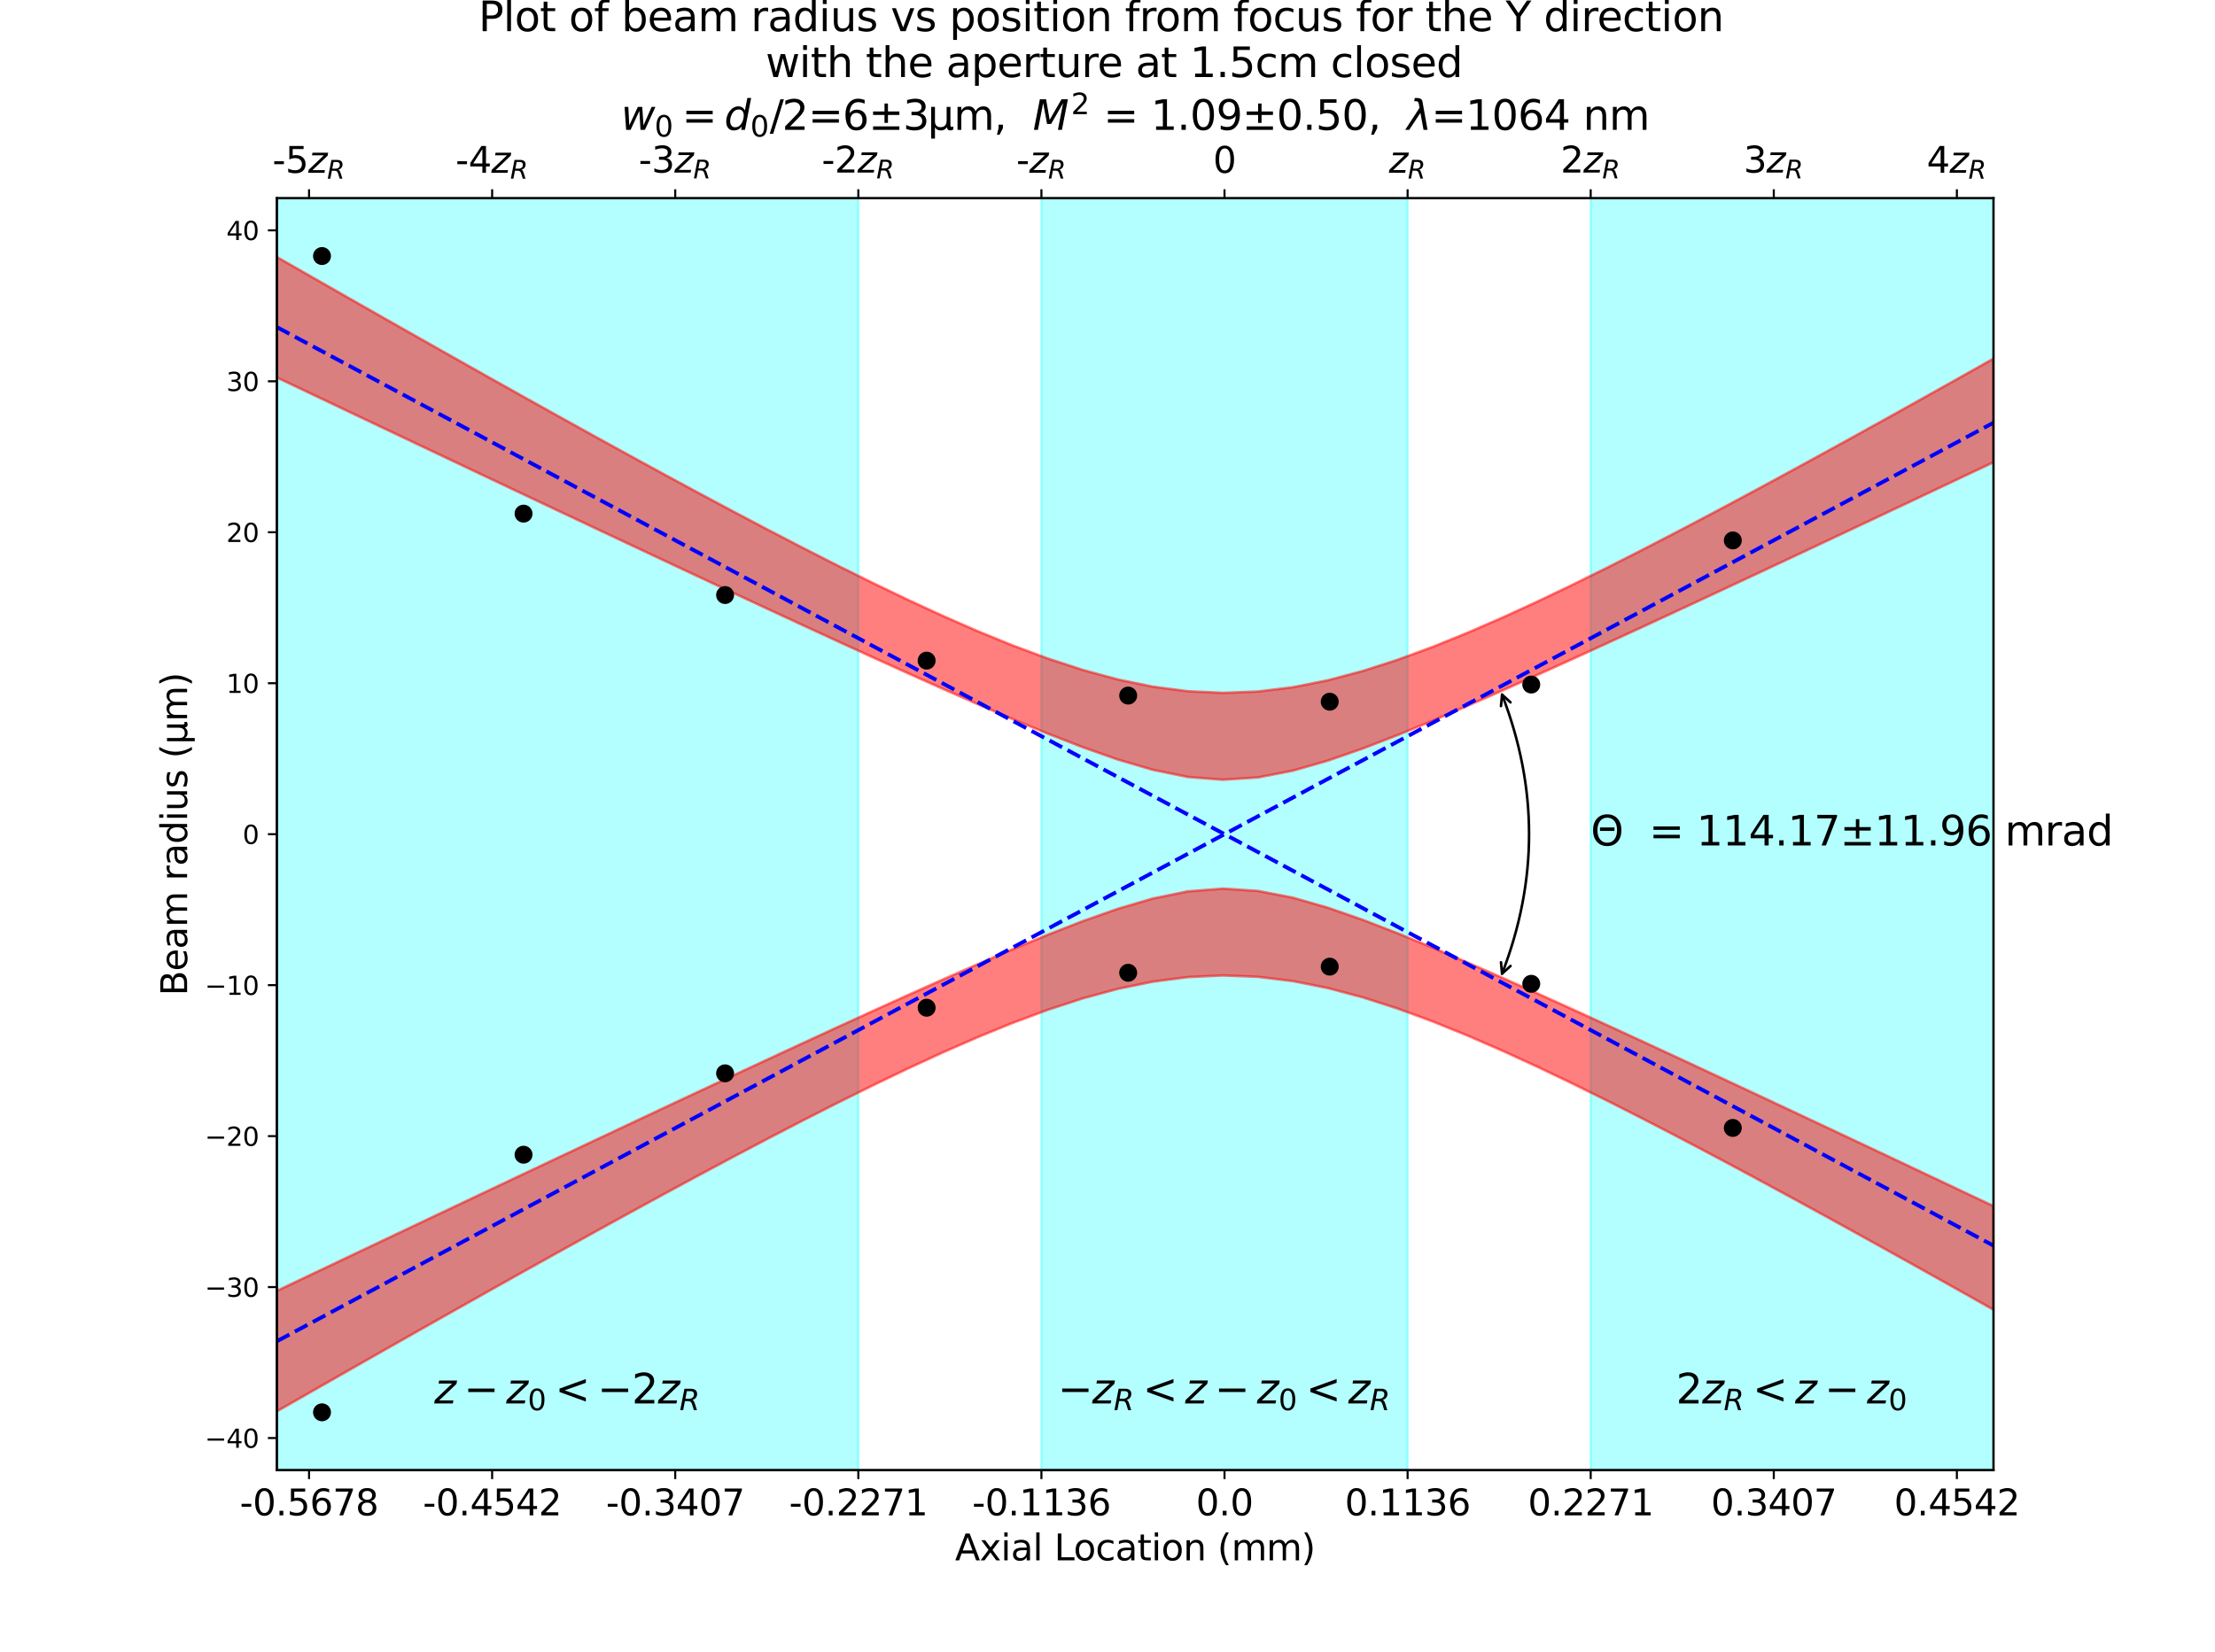 <?xml version="1.0" encoding="utf-8" standalone="no"?>
<!DOCTYPE svg PUBLIC "-//W3C//DTD SVG 1.1//EN"
  "http://www.w3.org/Graphics/SVG/1.1/DTD/svg11.dtd">
<svg xmlns:xlink="http://www.w3.org/1999/xlink" width="864pt" height="644.48pt" viewBox="0 0 864 644.48" xmlns="http://www.w3.org/2000/svg" version="1.1">
 <defs>
  <style type="text/css">*{stroke-linejoin: round; stroke-linecap: butt}</style>
 </defs>
 <g id="figure_1">
  <g id="patch_1">
   <path d="M 0 644.48 
L 864 644.48 
L 864 0 
L 0 0 
z
" style="fill: #ffffff"/>
  </g>
  <g id="axes_1">
   <g id="patch_2">
    <path d="M 108 573.587 
L 777.6 573.587 
L 777.6 77.338 
L 108 77.338 
z
" style="fill: #ffffff"/>
   </g>
   <g id="patch_3">
    <path d="M 406.224 573.587 
L 406.224 77.338 
L 549.061 77.338 
L 549.061 573.587 
z
" clip-path="url(#p333f7f5929)" style="fill: #00ffff; opacity: 0.3; stroke: #00ffff; stroke-linejoin: miter"/>
   </g>
   <g id="patch_4">
    <path d="M 334.806 573.587 
L 334.806 77.338 
L 108 77.338 
L 108 573.587 
z
" clip-path="url(#p333f7f5929)" style="fill: #00ffff; opacity: 0.3; stroke: #00ffff; stroke-linejoin: miter"/>
   </g>
   <g id="patch_5">
    <path d="M 620.48 573.587 
L 620.48 77.338 
L 777.6 77.338 
L 777.6 573.587 
z
" clip-path="url(#p333f7f5929)" style="fill: #00ffff; opacity: 0.3; stroke: #00ffff; stroke-linejoin: miter"/>
   </g>
   <g id="PolyCollection_1">
    <defs>
     <path id="m61cc49f5f8" d="M 108 -544.196 
L 108 -497.197 
L 121.665 -490.706 
L 135.331 -484.218 
L 148.996 -477.734 
L 162.661 -471.255 
L 176.327 -464.782 
L 189.992 -458.315 
L 203.657 -451.855 
L 217.322 -445.403 
L 230.988 -438.961 
L 244.653 -432.53 
L 258.318 -426.112 
L 271.984 -419.71 
L 285.649 -413.328 
L 299.314 -406.968 
L 312.98 -400.636 
L 326.645 -394.341 
L 340.31 -388.091 
L 353.976 -381.9 
L 367.641 -375.787 
L 381.306 -369.781 
L 394.971 -363.924 
L 408.637 -358.283 
L 422.302 -352.967 
L 435.967 -348.154 
L 449.633 -344.133 
L 463.298 -341.338 
L 476.963 -340.259 
L 490.629 -341.147 
L 504.294 -343.792 
L 517.959 -347.712 
L 531.624 -352.462 
L 545.29 -357.738 
L 558.955 -363.352 
L 572.62 -369.19 
L 586.286 -375.184 
L 599.951 -381.288 
L 613.616 -387.472 
L 627.282 -393.717 
L 640.947 -400.009 
L 654.612 -406.337 
L 668.278 -412.694 
L 681.943 -419.075 
L 695.608 -425.475 
L 709.273 -431.891 
L 722.939 -438.321 
L 736.604 -444.762 
L 750.269 -451.213 
L 763.935 -457.672 
L 777.6 -464.138 
L 777.6 -504.563 
L 777.6 -504.563 
L 763.935 -496.872 
L 750.269 -489.217 
L 736.604 -481.602 
L 722.939 -474.033 
L 709.273 -466.517 
L 695.608 -459.063 
L 681.943 -451.681 
L 668.278 -444.385 
L 654.612 -437.189 
L 640.947 -430.113 
L 627.282 -423.182 
L 613.616 -416.428 
L 599.951 -409.888 
L 586.286 -403.613 
L 572.62 -397.667 
L 558.955 -392.129 
L 545.29 -387.1 
L 531.624 -382.699 
L 517.959 -379.066 
L 504.294 -376.346 
L 490.629 -374.673 
L 476.963 -374.144 
L 463.298 -374.79 
L 449.633 -376.571 
L 435.967 -379.388 
L 422.302 -383.105 
L 408.637 -387.574 
L 394.971 -392.659 
L 381.306 -398.241 
L 367.641 -404.224 
L 353.976 -410.527 
L 340.31 -417.091 
L 326.645 -423.864 
L 312.98 -430.811 
L 299.314 -437.899 
L 285.649 -445.106 
L 271.984 -452.412 
L 258.318 -459.801 
L 244.653 -467.262 
L 230.988 -474.783 
L 217.322 -482.357 
L 203.657 -489.977 
L 189.992 -497.636 
L 176.327 -505.33 
L 162.661 -513.055 
L 148.996 -520.806 
L 135.331 -528.582 
L 121.665 -536.38 
L 108 -544.196 
z
" style="stroke: #ff0000; stroke-opacity: 0.5"/>
    </defs>
    <g clip-path="url(#p333f7f5929)">
     <use xlink:href="#m61cc49f5f8" x="0" y="644.48" style="fill: #ff0000; fill-opacity: 0.5; stroke: #ff0000; stroke-opacity: 0.5"/>
    </g>
   </g>
   <g id="PolyCollection_2">
    <defs>
     <path id="mf0a238ee30" d="M 108 -93.839 
L 108 -140.838 
L 121.665 -147.33 
L 135.331 -153.818 
L 148.996 -160.301 
L 162.661 -166.78 
L 176.327 -173.253 
L 189.992 -179.721 
L 203.657 -186.18 
L 217.322 -192.632 
L 230.988 -199.074 
L 244.653 -205.505 
L 258.318 -211.923 
L 271.984 -218.325 
L 285.649 -224.708 
L 299.314 -231.067 
L 312.98 -237.399 
L 326.645 -243.694 
L 340.31 -249.945 
L 353.976 -256.136 
L 367.641 -262.248 
L 381.306 -268.255 
L 394.971 -274.111 
L 408.637 -279.752 
L 422.302 -285.068 
L 435.967 -289.881 
L 449.633 -293.902 
L 463.298 -296.697 
L 476.963 -297.776 
L 490.629 -296.888 
L 504.294 -294.243 
L 517.959 -290.323 
L 531.624 -285.573 
L 545.29 -280.297 
L 558.955 -274.683 
L 572.62 -268.845 
L 586.286 -262.851 
L 599.951 -256.748 
L 613.616 -250.563 
L 627.282 -244.318 
L 640.947 -238.027 
L 654.612 -231.699 
L 668.278 -225.341 
L 681.943 -218.96 
L 695.608 -212.56 
L 709.273 -206.144 
L 722.939 -199.714 
L 736.604 -193.273 
L 750.269 -186.822 
L 763.935 -180.363 
L 777.6 -173.897 
L 777.6 -133.472 
L 777.6 -133.472 
L 763.935 -141.163 
L 750.269 -148.818 
L 736.604 -156.433 
L 722.939 -164.003 
L 709.273 -171.518 
L 695.608 -178.972 
L 681.943 -186.354 
L 668.278 -193.651 
L 654.612 -200.847 
L 640.947 -207.922 
L 627.282 -214.853 
L 613.616 -221.607 
L 599.951 -228.147 
L 586.286 -234.422 
L 572.62 -240.368 
L 558.955 -245.906 
L 545.29 -250.936 
L 531.624 -255.336 
L 517.959 -258.97 
L 504.294 -261.69 
L 490.629 -263.362 
L 476.963 -263.892 
L 463.298 -263.246 
L 449.633 -261.464 
L 435.967 -258.647 
L 422.302 -254.931 
L 408.637 -250.462 
L 394.971 -245.376 
L 381.306 -239.794 
L 367.641 -233.811 
L 353.976 -227.508 
L 340.31 -220.945 
L 326.645 -214.171 
L 312.98 -207.224 
L 299.314 -200.136 
L 285.649 -192.929 
L 271.984 -185.623 
L 258.318 -178.234 
L 244.653 -170.773 
L 230.988 -163.252 
L 217.322 -155.678 
L 203.657 -148.059 
L 189.992 -140.399 
L 176.327 -132.705 
L 162.661 -124.981 
L 148.996 -117.229 
L 135.331 -109.453 
L 121.665 -101.656 
L 108 -93.839 
z
" style="stroke: #ff0000; stroke-opacity: 0.5"/>
    </defs>
    <g clip-path="url(#p333f7f5929)">
     <use xlink:href="#mf0a238ee30" x="0" y="644.48" style="fill: #ff0000; fill-opacity: 0.5; stroke: #ff0000; stroke-opacity: 0.5"/>
    </g>
   </g>
   <g id="matplotlib.axis_1">
    <g id="xtick_1">
     <g id="line2d_1">
      <defs>
       <path id="m4a85a0a2f3" d="M 0 0 
L 0 3.5 
" style="stroke: #000000; stroke-width: 0.8"/>
      </defs>
      <g>
       <use xlink:href="#m4a85a0a2f3" x="120.551" y="573.587" style="stroke: #000000; stroke-width: 0.8"/>
      </g>
     </g>
     <g id="text_1">
      <!-- -0.5678 -->
      <g transform="translate(93.532 591.225) scale(0.14 -0.14)">
       <defs>
        <path id="DejaVuSans-2d" d="M 313 2009 
L 1997 2009 
L 1997 1497 
L 313 1497 
L 313 2009 
z
" transform="scale(0.016)"/>
        <path id="DejaVuSans-30" d="M 2034 4250 
Q 1547 4250 1301 3770 
Q 1056 3291 1056 2328 
Q 1056 1369 1301 889 
Q 1547 409 2034 409 
Q 2525 409 2770 889 
Q 3016 1369 3016 2328 
Q 3016 3291 2770 3770 
Q 2525 4250 2034 4250 
z
M 2034 4750 
Q 2819 4750 3233 4129 
Q 3647 3509 3647 2328 
Q 3647 1150 3233 529 
Q 2819 -91 2034 -91 
Q 1250 -91 836 529 
Q 422 1150 422 2328 
Q 422 3509 836 4129 
Q 1250 4750 2034 4750 
z
" transform="scale(0.016)"/>
        <path id="DejaVuSans-2e" d="M 684 794 
L 1344 794 
L 1344 0 
L 684 0 
L 684 794 
z
" transform="scale(0.016)"/>
        <path id="DejaVuSans-35" d="M 691 4666 
L 3169 4666 
L 3169 4134 
L 1269 4134 
L 1269 2991 
Q 1406 3038 1543 3061 
Q 1681 3084 1819 3084 
Q 2600 3084 3056 2656 
Q 3513 2228 3513 1497 
Q 3513 744 3044 326 
Q 2575 -91 1722 -91 
Q 1428 -91 1123 -41 
Q 819 9 494 109 
L 494 744 
Q 775 591 1075 516 
Q 1375 441 1709 441 
Q 2250 441 2565 725 
Q 2881 1009 2881 1497 
Q 2881 1984 2565 2268 
Q 2250 2553 1709 2553 
Q 1456 2553 1204 2497 
Q 953 2441 691 2322 
L 691 4666 
z
" transform="scale(0.016)"/>
        <path id="DejaVuSans-36" d="M 2113 2584 
Q 1688 2584 1439 2293 
Q 1191 2003 1191 1497 
Q 1191 994 1439 701 
Q 1688 409 2113 409 
Q 2538 409 2786 701 
Q 3034 994 3034 1497 
Q 3034 2003 2786 2293 
Q 2538 2584 2113 2584 
z
M 3366 4563 
L 3366 3988 
Q 3128 4100 2886 4159 
Q 2644 4219 2406 4219 
Q 1781 4219 1451 3797 
Q 1122 3375 1075 2522 
Q 1259 2794 1537 2939 
Q 1816 3084 2150 3084 
Q 2853 3084 3261 2657 
Q 3669 2231 3669 1497 
Q 3669 778 3244 343 
Q 2819 -91 2113 -91 
Q 1303 -91 875 529 
Q 447 1150 447 2328 
Q 447 3434 972 4092 
Q 1497 4750 2381 4750 
Q 2619 4750 2861 4703 
Q 3103 4656 3366 4563 
z
" transform="scale(0.016)"/>
        <path id="DejaVuSans-37" d="M 525 4666 
L 3525 4666 
L 3525 4397 
L 1831 0 
L 1172 0 
L 2766 4134 
L 525 4134 
L 525 4666 
z
" transform="scale(0.016)"/>
        <path id="DejaVuSans-38" d="M 2034 2216 
Q 1584 2216 1326 1975 
Q 1069 1734 1069 1313 
Q 1069 891 1326 650 
Q 1584 409 2034 409 
Q 2484 409 2743 651 
Q 3003 894 3003 1313 
Q 3003 1734 2745 1975 
Q 2488 2216 2034 2216 
z
M 1403 2484 
Q 997 2584 770 2862 
Q 544 3141 544 3541 
Q 544 4100 942 4425 
Q 1341 4750 2034 4750 
Q 2731 4750 3128 4425 
Q 3525 4100 3525 3541 
Q 3525 3141 3298 2862 
Q 3072 2584 2669 2484 
Q 3125 2378 3379 2068 
Q 3634 1759 3634 1313 
Q 3634 634 3220 271 
Q 2806 -91 2034 -91 
Q 1263 -91 848 271 
Q 434 634 434 1313 
Q 434 1759 690 2068 
Q 947 2378 1403 2484 
z
M 1172 3481 
Q 1172 3119 1398 2916 
Q 1625 2713 2034 2713 
Q 2441 2713 2670 2916 
Q 2900 3119 2900 3481 
Q 2900 3844 2670 4047 
Q 2441 4250 2034 4250 
Q 1625 4250 1398 4047 
Q 1172 3844 1172 3481 
z
" transform="scale(0.016)"/>
       </defs>
       <use xlink:href="#DejaVuSans-2d"/>
       <use xlink:href="#DejaVuSans-30" x="36.084"/>
       <use xlink:href="#DejaVuSans-2e" x="99.707"/>
       <use xlink:href="#DejaVuSans-35" x="131.494"/>
       <use xlink:href="#DejaVuSans-36" x="195.117"/>
       <use xlink:href="#DejaVuSans-37" x="258.74"/>
       <use xlink:href="#DejaVuSans-38" x="322.363"/>
      </g>
     </g>
    </g>
    <g id="xtick_2">
     <g id="line2d_2">
      <g>
       <use xlink:href="#m4a85a0a2f3" x="191.969" y="573.587" style="stroke: #000000; stroke-width: 0.8"/>
      </g>
     </g>
     <g id="text_2">
      <!-- -0.4542 -->
      <g transform="translate(164.95 591.225) scale(0.14 -0.14)">
       <defs>
        <path id="DejaVuSans-34" d="M 2419 4116 
L 825 1625 
L 2419 1625 
L 2419 4116 
z
M 2253 4666 
L 3047 4666 
L 3047 1625 
L 3713 1625 
L 3713 1100 
L 3047 1100 
L 3047 0 
L 2419 0 
L 2419 1100 
L 313 1100 
L 313 1709 
L 2253 4666 
z
" transform="scale(0.016)"/>
        <path id="DejaVuSans-32" d="M 1228 531 
L 3431 531 
L 3431 0 
L 469 0 
L 469 531 
Q 828 903 1448 1529 
Q 2069 2156 2228 2338 
Q 2531 2678 2651 2914 
Q 2772 3150 2772 3378 
Q 2772 3750 2511 3984 
Q 2250 4219 1831 4219 
Q 1534 4219 1204 4116 
Q 875 4013 500 3803 
L 500 4441 
Q 881 4594 1212 4672 
Q 1544 4750 1819 4750 
Q 2544 4750 2975 4387 
Q 3406 4025 3406 3419 
Q 3406 3131 3298 2873 
Q 3191 2616 2906 2266 
Q 2828 2175 2409 1742 
Q 1991 1309 1228 531 
z
" transform="scale(0.016)"/>
       </defs>
       <use xlink:href="#DejaVuSans-2d"/>
       <use xlink:href="#DejaVuSans-30" x="36.084"/>
       <use xlink:href="#DejaVuSans-2e" x="99.707"/>
       <use xlink:href="#DejaVuSans-34" x="131.494"/>
       <use xlink:href="#DejaVuSans-35" x="195.117"/>
       <use xlink:href="#DejaVuSans-34" x="258.74"/>
       <use xlink:href="#DejaVuSans-32" x="322.363"/>
      </g>
     </g>
    </g>
    <g id="xtick_3">
     <g id="line2d_3">
      <g>
       <use xlink:href="#m4a85a0a2f3" x="263.388" y="573.587" style="stroke: #000000; stroke-width: 0.8"/>
      </g>
     </g>
     <g id="text_3">
      <!-- -0.3407 -->
      <g transform="translate(236.369 591.225) scale(0.14 -0.14)">
       <defs>
        <path id="DejaVuSans-33" d="M 2597 2516 
Q 3050 2419 3304 2112 
Q 3559 1806 3559 1356 
Q 3559 666 3084 287 
Q 2609 -91 1734 -91 
Q 1441 -91 1130 -33 
Q 819 25 488 141 
L 488 750 
Q 750 597 1062 519 
Q 1375 441 1716 441 
Q 2309 441 2620 675 
Q 2931 909 2931 1356 
Q 2931 1769 2642 2001 
Q 2353 2234 1838 2234 
L 1294 2234 
L 1294 2753 
L 1863 2753 
Q 2328 2753 2575 2939 
Q 2822 3125 2822 3475 
Q 2822 3834 2567 4026 
Q 2313 4219 1838 4219 
Q 1578 4219 1281 4162 
Q 984 4106 628 3988 
L 628 4550 
Q 988 4650 1302 4700 
Q 1616 4750 1894 4750 
Q 2613 4750 3031 4423 
Q 3450 4097 3450 3541 
Q 3450 3153 3228 2886 
Q 3006 2619 2597 2516 
z
" transform="scale(0.016)"/>
       </defs>
       <use xlink:href="#DejaVuSans-2d"/>
       <use xlink:href="#DejaVuSans-30" x="36.084"/>
       <use xlink:href="#DejaVuSans-2e" x="99.707"/>
       <use xlink:href="#DejaVuSans-33" x="131.494"/>
       <use xlink:href="#DejaVuSans-34" x="195.117"/>
       <use xlink:href="#DejaVuSans-30" x="258.74"/>
       <use xlink:href="#DejaVuSans-37" x="322.363"/>
      </g>
     </g>
    </g>
    <g id="xtick_4">
     <g id="line2d_4">
      <g>
       <use xlink:href="#m4a85a0a2f3" x="334.806" y="573.587" style="stroke: #000000; stroke-width: 0.8"/>
      </g>
     </g>
     <g id="text_4">
      <!-- -0.2271 -->
      <g transform="translate(307.787 591.225) scale(0.14 -0.14)">
       <defs>
        <path id="DejaVuSans-31" d="M 794 531 
L 1825 531 
L 1825 4091 
L 703 3866 
L 703 4441 
L 1819 4666 
L 2450 4666 
L 2450 531 
L 3481 531 
L 3481 0 
L 794 0 
L 794 531 
z
" transform="scale(0.016)"/>
       </defs>
       <use xlink:href="#DejaVuSans-2d"/>
       <use xlink:href="#DejaVuSans-30" x="36.084"/>
       <use xlink:href="#DejaVuSans-2e" x="99.707"/>
       <use xlink:href="#DejaVuSans-32" x="131.494"/>
       <use xlink:href="#DejaVuSans-32" x="195.117"/>
       <use xlink:href="#DejaVuSans-37" x="258.74"/>
       <use xlink:href="#DejaVuSans-31" x="322.363"/>
      </g>
     </g>
    </g>
    <g id="xtick_5">
     <g id="line2d_5">
      <g>
       <use xlink:href="#m4a85a0a2f3" x="406.224" y="573.587" style="stroke: #000000; stroke-width: 0.8"/>
      </g>
     </g>
     <g id="text_5">
      <!-- -0.1136 -->
      <g transform="translate(379.206 591.225) scale(0.14 -0.14)">
       <use xlink:href="#DejaVuSans-2d"/>
       <use xlink:href="#DejaVuSans-30" x="36.084"/>
       <use xlink:href="#DejaVuSans-2e" x="99.707"/>
       <use xlink:href="#DejaVuSans-31" x="131.494"/>
       <use xlink:href="#DejaVuSans-31" x="195.117"/>
       <use xlink:href="#DejaVuSans-33" x="258.74"/>
       <use xlink:href="#DejaVuSans-36" x="322.363"/>
      </g>
     </g>
    </g>
    <g id="xtick_6">
     <g id="line2d_6">
      <g>
       <use xlink:href="#m4a85a0a2f3" x="477.643" y="573.587" style="stroke: #000000; stroke-width: 0.8"/>
      </g>
     </g>
     <g id="text_6">
      <!-- 0.0 -->
      <g transform="translate(466.511 591.225) scale(0.14 -0.14)">
       <use xlink:href="#DejaVuSans-30"/>
       <use xlink:href="#DejaVuSans-2e" x="63.623"/>
       <use xlink:href="#DejaVuSans-30" x="95.41"/>
      </g>
     </g>
    </g>
    <g id="xtick_7">
     <g id="line2d_7">
      <g>
       <use xlink:href="#m4a85a0a2f3" x="549.061" y="573.587" style="stroke: #000000; stroke-width: 0.8"/>
      </g>
     </g>
     <g id="text_7">
      <!-- 0.1136 -->
      <g transform="translate(524.568 591.225) scale(0.14 -0.14)">
       <use xlink:href="#DejaVuSans-30"/>
       <use xlink:href="#DejaVuSans-2e" x="63.623"/>
       <use xlink:href="#DejaVuSans-31" x="95.41"/>
       <use xlink:href="#DejaVuSans-31" x="159.033"/>
       <use xlink:href="#DejaVuSans-33" x="222.656"/>
       <use xlink:href="#DejaVuSans-36" x="286.279"/>
      </g>
     </g>
    </g>
    <g id="xtick_8">
     <g id="line2d_8">
      <g>
       <use xlink:href="#m4a85a0a2f3" x="620.48" y="573.587" style="stroke: #000000; stroke-width: 0.8"/>
      </g>
     </g>
     <g id="text_8">
      <!-- 0.2271 -->
      <g transform="translate(595.986 591.225) scale(0.14 -0.14)">
       <use xlink:href="#DejaVuSans-30"/>
       <use xlink:href="#DejaVuSans-2e" x="63.623"/>
       <use xlink:href="#DejaVuSans-32" x="95.41"/>
       <use xlink:href="#DejaVuSans-32" x="159.033"/>
       <use xlink:href="#DejaVuSans-37" x="222.656"/>
       <use xlink:href="#DejaVuSans-31" x="286.279"/>
      </g>
     </g>
    </g>
    <g id="xtick_9">
     <g id="line2d_9">
      <g>
       <use xlink:href="#m4a85a0a2f3" x="691.898" y="573.587" style="stroke: #000000; stroke-width: 0.8"/>
      </g>
     </g>
     <g id="text_9">
      <!-- 0.3407 -->
      <g transform="translate(667.405 591.225) scale(0.14 -0.14)">
       <use xlink:href="#DejaVuSans-30"/>
       <use xlink:href="#DejaVuSans-2e" x="63.623"/>
       <use xlink:href="#DejaVuSans-33" x="95.41"/>
       <use xlink:href="#DejaVuSans-34" x="159.033"/>
       <use xlink:href="#DejaVuSans-30" x="222.656"/>
       <use xlink:href="#DejaVuSans-37" x="286.279"/>
      </g>
     </g>
    </g>
    <g id="xtick_10">
     <g id="line2d_10">
      <g>
       <use xlink:href="#m4a85a0a2f3" x="763.316" y="573.587" style="stroke: #000000; stroke-width: 0.8"/>
      </g>
     </g>
     <g id="text_10">
      <!-- 0.4542 -->
      <g transform="translate(738.823 591.225) scale(0.14 -0.14)">
       <use xlink:href="#DejaVuSans-30"/>
       <use xlink:href="#DejaVuSans-2e" x="63.623"/>
       <use xlink:href="#DejaVuSans-34" x="95.41"/>
       <use xlink:href="#DejaVuSans-35" x="159.033"/>
       <use xlink:href="#DejaVuSans-34" x="222.656"/>
       <use xlink:href="#DejaVuSans-32" x="286.279"/>
      </g>
     </g>
    </g>
    <g id="text_11">
     <!-- Axial Location (mm) -->
     <g transform="translate(372.533 608.774) scale(0.14 -0.14)">
      <defs>
       <path id="DejaVuSans-41" d="M 2188 4044 
L 1331 1722 
L 3047 1722 
L 2188 4044 
z
M 1831 4666 
L 2547 4666 
L 4325 0 
L 3669 0 
L 3244 1197 
L 1141 1197 
L 716 0 
L 50 0 
L 1831 4666 
z
" transform="scale(0.016)"/>
       <path id="DejaVuSans-78" d="M 3513 3500 
L 2247 1797 
L 3578 0 
L 2900 0 
L 1881 1375 
L 863 0 
L 184 0 
L 1544 1831 
L 300 3500 
L 978 3500 
L 1906 2253 
L 2834 3500 
L 3513 3500 
z
" transform="scale(0.016)"/>
       <path id="DejaVuSans-69" d="M 603 3500 
L 1178 3500 
L 1178 0 
L 603 0 
L 603 3500 
z
M 603 4863 
L 1178 4863 
L 1178 4134 
L 603 4134 
L 603 4863 
z
" transform="scale(0.016)"/>
       <path id="DejaVuSans-61" d="M 2194 1759 
Q 1497 1759 1228 1600 
Q 959 1441 959 1056 
Q 959 750 1161 570 
Q 1363 391 1709 391 
Q 2188 391 2477 730 
Q 2766 1069 2766 1631 
L 2766 1759 
L 2194 1759 
z
M 3341 1997 
L 3341 0 
L 2766 0 
L 2766 531 
Q 2569 213 2275 61 
Q 1981 -91 1556 -91 
Q 1019 -91 701 211 
Q 384 513 384 1019 
Q 384 1609 779 1909 
Q 1175 2209 1959 2209 
L 2766 2209 
L 2766 2266 
Q 2766 2663 2505 2880 
Q 2244 3097 1772 3097 
Q 1472 3097 1187 3025 
Q 903 2953 641 2809 
L 641 3341 
Q 956 3463 1253 3523 
Q 1550 3584 1831 3584 
Q 2591 3584 2966 3190 
Q 3341 2797 3341 1997 
z
" transform="scale(0.016)"/>
       <path id="DejaVuSans-6c" d="M 603 4863 
L 1178 4863 
L 1178 0 
L 603 0 
L 603 4863 
z
" transform="scale(0.016)"/>
       <path id="DejaVuSans-20" transform="scale(0.016)"/>
       <path id="DejaVuSans-4c" d="M 628 4666 
L 1259 4666 
L 1259 531 
L 3531 531 
L 3531 0 
L 628 0 
L 628 4666 
z
" transform="scale(0.016)"/>
       <path id="DejaVuSans-6f" d="M 1959 3097 
Q 1497 3097 1228 2736 
Q 959 2375 959 1747 
Q 959 1119 1226 758 
Q 1494 397 1959 397 
Q 2419 397 2687 759 
Q 2956 1122 2956 1747 
Q 2956 2369 2687 2733 
Q 2419 3097 1959 3097 
z
M 1959 3584 
Q 2709 3584 3137 3096 
Q 3566 2609 3566 1747 
Q 3566 888 3137 398 
Q 2709 -91 1959 -91 
Q 1206 -91 779 398 
Q 353 888 353 1747 
Q 353 2609 779 3096 
Q 1206 3584 1959 3584 
z
" transform="scale(0.016)"/>
       <path id="DejaVuSans-63" d="M 3122 3366 
L 3122 2828 
Q 2878 2963 2633 3030 
Q 2388 3097 2138 3097 
Q 1578 3097 1268 2742 
Q 959 2388 959 1747 
Q 959 1106 1268 751 
Q 1578 397 2138 397 
Q 2388 397 2633 464 
Q 2878 531 3122 666 
L 3122 134 
Q 2881 22 2623 -34 
Q 2366 -91 2075 -91 
Q 1284 -91 818 406 
Q 353 903 353 1747 
Q 353 2603 823 3093 
Q 1294 3584 2113 3584 
Q 2378 3584 2631 3529 
Q 2884 3475 3122 3366 
z
" transform="scale(0.016)"/>
       <path id="DejaVuSans-74" d="M 1172 4494 
L 1172 3500 
L 2356 3500 
L 2356 3053 
L 1172 3053 
L 1172 1153 
Q 1172 725 1289 603 
Q 1406 481 1766 481 
L 2356 481 
L 2356 0 
L 1766 0 
Q 1100 0 847 248 
Q 594 497 594 1153 
L 594 3053 
L 172 3053 
L 172 3500 
L 594 3500 
L 594 4494 
L 1172 4494 
z
" transform="scale(0.016)"/>
       <path id="DejaVuSans-6e" d="M 3513 2113 
L 3513 0 
L 2938 0 
L 2938 2094 
Q 2938 2591 2744 2837 
Q 2550 3084 2163 3084 
Q 1697 3084 1428 2787 
Q 1159 2491 1159 1978 
L 1159 0 
L 581 0 
L 581 3500 
L 1159 3500 
L 1159 2956 
Q 1366 3272 1645 3428 
Q 1925 3584 2291 3584 
Q 2894 3584 3203 3211 
Q 3513 2838 3513 2113 
z
" transform="scale(0.016)"/>
       <path id="DejaVuSans-28" d="M 1984 4856 
Q 1566 4138 1362 3434 
Q 1159 2731 1159 2009 
Q 1159 1288 1364 580 
Q 1569 -128 1984 -844 
L 1484 -844 
Q 1016 -109 783 600 
Q 550 1309 550 2009 
Q 550 2706 781 3412 
Q 1013 4119 1484 4856 
L 1984 4856 
z
" transform="scale(0.016)"/>
       <path id="DejaVuSans-6d" d="M 3328 2828 
Q 3544 3216 3844 3400 
Q 4144 3584 4550 3584 
Q 5097 3584 5394 3201 
Q 5691 2819 5691 2113 
L 5691 0 
L 5113 0 
L 5113 2094 
Q 5113 2597 4934 2840 
Q 4756 3084 4391 3084 
Q 3944 3084 3684 2787 
Q 3425 2491 3425 1978 
L 3425 0 
L 2847 0 
L 2847 2094 
Q 2847 2600 2669 2842 
Q 2491 3084 2119 3084 
Q 1678 3084 1418 2786 
Q 1159 2488 1159 1978 
L 1159 0 
L 581 0 
L 581 3500 
L 1159 3500 
L 1159 2956 
Q 1356 3278 1631 3431 
Q 1906 3584 2284 3584 
Q 2666 3584 2933 3390 
Q 3200 3197 3328 2828 
z
" transform="scale(0.016)"/>
       <path id="DejaVuSans-29" d="M 513 4856 
L 1013 4856 
Q 1481 4119 1714 3412 
Q 1947 2706 1947 2009 
Q 1947 1309 1714 600 
Q 1481 -109 1013 -844 
L 513 -844 
Q 928 -128 1133 580 
Q 1338 1288 1338 2009 
Q 1338 2731 1133 3434 
Q 928 4138 513 4856 
z
" transform="scale(0.016)"/>
      </defs>
      <use xlink:href="#DejaVuSans-41"/>
      <use xlink:href="#DejaVuSans-78" x="68.408"/>
      <use xlink:href="#DejaVuSans-69" x="127.588"/>
      <use xlink:href="#DejaVuSans-61" x="155.371"/>
      <use xlink:href="#DejaVuSans-6c" x="216.65"/>
      <use xlink:href="#DejaVuSans-20" x="244.434"/>
      <use xlink:href="#DejaVuSans-4c" x="276.221"/>
      <use xlink:href="#DejaVuSans-6f" x="330.184"/>
      <use xlink:href="#DejaVuSans-63" x="391.365"/>
      <use xlink:href="#DejaVuSans-61" x="446.346"/>
      <use xlink:href="#DejaVuSans-74" x="507.625"/>
      <use xlink:href="#DejaVuSans-69" x="546.834"/>
      <use xlink:href="#DejaVuSans-6f" x="574.617"/>
      <use xlink:href="#DejaVuSans-6e" x="635.799"/>
      <use xlink:href="#DejaVuSans-20" x="699.178"/>
      <use xlink:href="#DejaVuSans-28" x="730.965"/>
      <use xlink:href="#DejaVuSans-6d" x="769.979"/>
      <use xlink:href="#DejaVuSans-6d" x="867.391"/>
      <use xlink:href="#DejaVuSans-29" x="964.803"/>
     </g>
    </g>
   </g>
   <g id="matplotlib.axis_2">
    <g id="ytick_1">
     <g id="line2d_11">
      <defs>
       <path id="m3d02c43f02" d="M 0 0 
L -3.5 0 
" style="stroke: #000000; stroke-width: 0.8"/>
      </defs>
      <g>
       <use xlink:href="#m3d02c43f02" x="108" y="561.065" style="stroke: #000000; stroke-width: 0.8"/>
      </g>
     </g>
     <g id="text_12">
      <!-- −40 -->
      <g transform="translate(79.895 564.864) scale(0.1 -0.1)">
       <defs>
        <path id="DejaVuSans-2212" d="M 678 2272 
L 4684 2272 
L 4684 1741 
L 678 1741 
L 678 2272 
z
" transform="scale(0.016)"/>
       </defs>
       <use xlink:href="#DejaVuSans-2212"/>
       <use xlink:href="#DejaVuSans-34" x="83.789"/>
       <use xlink:href="#DejaVuSans-30" x="147.412"/>
      </g>
     </g>
    </g>
    <g id="ytick_2">
     <g id="line2d_12">
      <g>
       <use xlink:href="#m3d02c43f02" x="108" y="502.164" style="stroke: #000000; stroke-width: 0.8"/>
      </g>
     </g>
     <g id="text_13">
      <!-- −30 -->
      <g transform="translate(79.895 505.963) scale(0.1 -0.1)">
       <use xlink:href="#DejaVuSans-2212"/>
       <use xlink:href="#DejaVuSans-33" x="83.789"/>
       <use xlink:href="#DejaVuSans-30" x="147.412"/>
      </g>
     </g>
    </g>
    <g id="ytick_3">
     <g id="line2d_13">
      <g>
       <use xlink:href="#m3d02c43f02" x="108" y="443.264" style="stroke: #000000; stroke-width: 0.8"/>
      </g>
     </g>
     <g id="text_14">
      <!-- −20 -->
      <g transform="translate(79.895 447.063) scale(0.1 -0.1)">
       <use xlink:href="#DejaVuSans-2212"/>
       <use xlink:href="#DejaVuSans-32" x="83.789"/>
       <use xlink:href="#DejaVuSans-30" x="147.412"/>
      </g>
     </g>
    </g>
    <g id="ytick_4">
     <g id="line2d_14">
      <g>
       <use xlink:href="#m3d02c43f02" x="108" y="384.363" style="stroke: #000000; stroke-width: 0.8"/>
      </g>
     </g>
     <g id="text_15">
      <!-- −10 -->
      <g transform="translate(79.895 388.162) scale(0.1 -0.1)">
       <use xlink:href="#DejaVuSans-2212"/>
       <use xlink:href="#DejaVuSans-31" x="83.789"/>
       <use xlink:href="#DejaVuSans-30" x="147.412"/>
      </g>
     </g>
    </g>
    <g id="ytick_5">
     <g id="line2d_15">
      <g>
       <use xlink:href="#m3d02c43f02" x="108" y="325.462" style="stroke: #000000; stroke-width: 0.8"/>
      </g>
     </g>
     <g id="text_16">
      <!-- 0 -->
      <g transform="translate(94.638 329.262) scale(0.1 -0.1)">
       <use xlink:href="#DejaVuSans-30"/>
      </g>
     </g>
    </g>
    <g id="ytick_6">
     <g id="line2d_16">
      <g>
       <use xlink:href="#m3d02c43f02" x="108" y="266.562" style="stroke: #000000; stroke-width: 0.8"/>
      </g>
     </g>
     <g id="text_17">
      <!-- 10 -->
      <g transform="translate(88.275 270.361) scale(0.1 -0.1)">
       <use xlink:href="#DejaVuSans-31"/>
       <use xlink:href="#DejaVuSans-30" x="63.623"/>
      </g>
     </g>
    </g>
    <g id="ytick_7">
     <g id="line2d_17">
      <g>
       <use xlink:href="#m3d02c43f02" x="108" y="207.661" style="stroke: #000000; stroke-width: 0.8"/>
      </g>
     </g>
     <g id="text_18">
      <!-- 20 -->
      <g transform="translate(88.275 211.46) scale(0.1 -0.1)">
       <use xlink:href="#DejaVuSans-32"/>
       <use xlink:href="#DejaVuSans-30" x="63.623"/>
      </g>
     </g>
    </g>
    <g id="ytick_8">
     <g id="line2d_18">
      <g>
       <use xlink:href="#m3d02c43f02" x="108" y="148.761" style="stroke: #000000; stroke-width: 0.8"/>
      </g>
     </g>
     <g id="text_19">
      <!-- 30 -->
      <g transform="translate(88.275 152.56) scale(0.1 -0.1)">
       <use xlink:href="#DejaVuSans-33"/>
       <use xlink:href="#DejaVuSans-30" x="63.623"/>
      </g>
     </g>
    </g>
    <g id="ytick_9">
     <g id="line2d_19">
      <g>
       <use xlink:href="#m3d02c43f02" x="108" y="89.86" style="stroke: #000000; stroke-width: 0.8"/>
      </g>
     </g>
     <g id="text_20">
      <!-- 40 -->
      <g transform="translate(88.275 93.659) scale(0.1 -0.1)">
       <use xlink:href="#DejaVuSans-34"/>
       <use xlink:href="#DejaVuSans-30" x="63.623"/>
      </g>
     </g>
    </g>
    <g id="text_21">
     <!-- Beam radius (µm) -->
     <g transform="translate(72.984 388.503) rotate(-90) scale(0.14 -0.14)">
      <defs>
       <path id="DejaVuSans-42" d="M 1259 2228 
L 1259 519 
L 2272 519 
Q 2781 519 3026 730 
Q 3272 941 3272 1375 
Q 3272 1813 3026 2020 
Q 2781 2228 2272 2228 
L 1259 2228 
z
M 1259 4147 
L 1259 2741 
L 2194 2741 
Q 2656 2741 2882 2914 
Q 3109 3088 3109 3444 
Q 3109 3797 2882 3972 
Q 2656 4147 2194 4147 
L 1259 4147 
z
M 628 4666 
L 2241 4666 
Q 2963 4666 3353 4366 
Q 3744 4066 3744 3513 
Q 3744 3084 3544 2831 
Q 3344 2578 2956 2516 
Q 3422 2416 3680 2098 
Q 3938 1781 3938 1306 
Q 3938 681 3513 340 
Q 3088 0 2303 0 
L 628 0 
L 628 4666 
z
" transform="scale(0.016)"/>
       <path id="DejaVuSans-65" d="M 3597 1894 
L 3597 1613 
L 953 1613 
Q 991 1019 1311 708 
Q 1631 397 2203 397 
Q 2534 397 2845 478 
Q 3156 559 3463 722 
L 3463 178 
Q 3153 47 2828 -22 
Q 2503 -91 2169 -91 
Q 1331 -91 842 396 
Q 353 884 353 1716 
Q 353 2575 817 3079 
Q 1281 3584 2069 3584 
Q 2775 3584 3186 3129 
Q 3597 2675 3597 1894 
z
M 3022 2063 
Q 3016 2534 2758 2815 
Q 2500 3097 2075 3097 
Q 1594 3097 1305 2825 
Q 1016 2553 972 2059 
L 3022 2063 
z
" transform="scale(0.016)"/>
       <path id="DejaVuSans-72" d="M 2631 2963 
Q 2534 3019 2420 3045 
Q 2306 3072 2169 3072 
Q 1681 3072 1420 2755 
Q 1159 2438 1159 1844 
L 1159 0 
L 581 0 
L 581 3500 
L 1159 3500 
L 1159 2956 
Q 1341 3275 1631 3429 
Q 1922 3584 2338 3584 
Q 2397 3584 2469 3576 
Q 2541 3569 2628 3553 
L 2631 2963 
z
" transform="scale(0.016)"/>
       <path id="DejaVuSans-64" d="M 2906 2969 
L 2906 4863 
L 3481 4863 
L 3481 0 
L 2906 0 
L 2906 525 
Q 2725 213 2448 61 
Q 2172 -91 1784 -91 
Q 1150 -91 751 415 
Q 353 922 353 1747 
Q 353 2572 751 3078 
Q 1150 3584 1784 3584 
Q 2172 3584 2448 3432 
Q 2725 3281 2906 2969 
z
M 947 1747 
Q 947 1113 1208 752 
Q 1469 391 1925 391 
Q 2381 391 2643 752 
Q 2906 1113 2906 1747 
Q 2906 2381 2643 2742 
Q 2381 3103 1925 3103 
Q 1469 3103 1208 2742 
Q 947 2381 947 1747 
z
" transform="scale(0.016)"/>
       <path id="DejaVuSans-75" d="M 544 1381 
L 544 3500 
L 1119 3500 
L 1119 1403 
Q 1119 906 1312 657 
Q 1506 409 1894 409 
Q 2359 409 2629 706 
Q 2900 1003 2900 1516 
L 2900 3500 
L 3475 3500 
L 3475 0 
L 2900 0 
L 2900 538 
Q 2691 219 2414 64 
Q 2138 -91 1772 -91 
Q 1169 -91 856 284 
Q 544 659 544 1381 
z
M 1991 3584 
L 1991 3584 
z
" transform="scale(0.016)"/>
       <path id="DejaVuSans-73" d="M 2834 3397 
L 2834 2853 
Q 2591 2978 2328 3040 
Q 2066 3103 1784 3103 
Q 1356 3103 1142 2972 
Q 928 2841 928 2578 
Q 928 2378 1081 2264 
Q 1234 2150 1697 2047 
L 1894 2003 
Q 2506 1872 2764 1633 
Q 3022 1394 3022 966 
Q 3022 478 2636 193 
Q 2250 -91 1575 -91 
Q 1294 -91 989 -36 
Q 684 19 347 128 
L 347 722 
Q 666 556 975 473 
Q 1284 391 1588 391 
Q 1994 391 2212 530 
Q 2431 669 2431 922 
Q 2431 1156 2273 1281 
Q 2116 1406 1581 1522 
L 1381 1569 
Q 847 1681 609 1914 
Q 372 2147 372 2553 
Q 372 3047 722 3315 
Q 1072 3584 1716 3584 
Q 2034 3584 2315 3537 
Q 2597 3491 2834 3397 
z
" transform="scale(0.016)"/>
       <path id="DejaVuSans-b5" d="M 544 -1331 
L 544 3500 
L 1119 3500 
L 1119 1325 
Q 1119 872 1334 640 
Q 1550 409 1972 409 
Q 2434 409 2667 671 
Q 2900 934 2900 1459 
L 2900 3500 
L 3475 3500 
L 3475 806 
Q 3475 619 3529 530 
Q 3584 441 3700 441 
Q 3728 441 3778 458 
Q 3828 475 3916 513 
L 3916 50 
Q 3788 -22 3673 -56 
Q 3559 -91 3450 -91 
Q 3234 -91 3106 31 
Q 2978 153 2931 403 
Q 2775 156 2548 32 
Q 2322 -91 2016 -91 
Q 1697 -91 1473 31 
Q 1250 153 1119 397 
L 1119 -1331 
L 544 -1331 
z
" transform="scale(0.016)"/>
      </defs>
      <use xlink:href="#DejaVuSans-42"/>
      <use xlink:href="#DejaVuSans-65" x="68.604"/>
      <use xlink:href="#DejaVuSans-61" x="130.127"/>
      <use xlink:href="#DejaVuSans-6d" x="191.406"/>
      <use xlink:href="#DejaVuSans-20" x="288.818"/>
      <use xlink:href="#DejaVuSans-72" x="320.605"/>
      <use xlink:href="#DejaVuSans-61" x="361.719"/>
      <use xlink:href="#DejaVuSans-64" x="422.998"/>
      <use xlink:href="#DejaVuSans-69" x="486.475"/>
      <use xlink:href="#DejaVuSans-75" x="514.258"/>
      <use xlink:href="#DejaVuSans-73" x="577.637"/>
      <use xlink:href="#DejaVuSans-20" x="629.736"/>
      <use xlink:href="#DejaVuSans-28" x="661.523"/>
      <use xlink:href="#DejaVuSans-b5" x="700.537"/>
      <use xlink:href="#DejaVuSans-6d" x="764.16"/>
      <use xlink:href="#DejaVuSans-29" x="861.572"/>
     </g>
    </g>
   </g>
   <g id="line2d_20">
    <path d="M 108 523.296 
L 777.6 164.925 
" clip-path="url(#p333f7f5929)" style="fill: none; stroke-dasharray: 5.55,2.4; stroke-dashoffset: 0; stroke: #0000ff; stroke-width: 1.5"/>
   </g>
   <g id="line2d_21">
    <path d="M 108 127.629 
L 777.6 486 
" clip-path="url(#p333f7f5929)" style="fill: none; stroke-dasharray: 5.55,2.4; stroke-dashoffset: 0; stroke: #0000ff; stroke-width: 1.5"/>
   </g>
   <g id="line2d_22">
    <defs>
     <path id="m838940d4e7" d="M 0 3 
C 0.796 3 1.559 2.684 2.121 2.121 
C 2.684 1.559 3 0.796 3 0 
C 3 -0.796 2.684 -1.559 2.121 -2.121 
C 1.559 -2.684 0.796 -3 0 -3 
C -0.796 -3 -1.559 -2.684 -2.121 -2.121 
C -2.684 -1.559 -3 -0.796 -3 0 
C -3 0.796 -2.684 1.559 -2.121 2.121 
C -1.559 2.684 -0.796 3 0 3 
z
" style="stroke: #000000"/>
    </defs>
    <g clip-path="url(#p333f7f5929)">
     <use xlink:href="#m838940d4e7" x="125.602" y="99.894" style="stroke: #000000"/>
     <use xlink:href="#m838940d4e7" x="204.218" y="200.396" style="stroke: #000000"/>
     <use xlink:href="#m838940d4e7" x="282.834" y="232.157" style="stroke: #000000"/>
     <use xlink:href="#m838940d4e7" x="361.45" y="257.75" style="stroke: #000000"/>
     <use xlink:href="#m838940d4e7" x="440.066" y="271.389" style="stroke: #000000"/>
     <use xlink:href="#m838940d4e7" x="518.682" y="273.778" style="stroke: #000000"/>
     <use xlink:href="#m838940d4e7" x="597.298" y="267.083" style="stroke: #000000"/>
     <use xlink:href="#m838940d4e7" x="675.914" y="210.854" style="stroke: #000000"/>
    </g>
   </g>
   <g id="line2d_23">
    <g clip-path="url(#p333f7f5929)">
     <use xlink:href="#m838940d4e7" x="125.602" y="551.03" style="stroke: #000000"/>
     <use xlink:href="#m838940d4e7" x="204.218" y="450.528" style="stroke: #000000"/>
     <use xlink:href="#m838940d4e7" x="282.834" y="418.768" style="stroke: #000000"/>
     <use xlink:href="#m838940d4e7" x="361.45" y="393.174" style="stroke: #000000"/>
     <use xlink:href="#m838940d4e7" x="440.066" y="379.535" style="stroke: #000000"/>
     <use xlink:href="#m838940d4e7" x="518.682" y="377.147" style="stroke: #000000"/>
     <use xlink:href="#m838940d4e7" x="597.298" y="383.842" style="stroke: #000000"/>
     <use xlink:href="#m838940d4e7" x="675.914" y="440.071" style="stroke: #000000"/>
    </g>
   </g>
   <g id="line2d_24"/>
   <g id="line2d_25"/>
   <g id="patch_6">
    <path d="M 108 573.587 
L 108 77.338 
" style="fill: none; stroke: #000000; stroke-width: 0.8; stroke-linejoin: miter; stroke-linecap: square"/>
   </g>
   <g id="patch_7">
    <path d="M 777.6 573.587 
L 777.6 77.338 
" style="fill: none; stroke: #000000; stroke-width: 0.8; stroke-linejoin: miter; stroke-linecap: square"/>
   </g>
   <g id="patch_8">
    <path d="M 108 573.587 
L 777.6 573.587 
" style="fill: none; stroke: #000000; stroke-width: 0.8; stroke-linejoin: miter; stroke-linecap: square"/>
   </g>
   <g id="patch_9">
    <path d="M 108 77.338 
L 777.6 77.338 
" style="fill: none; stroke: #000000; stroke-width: 0.8; stroke-linejoin: miter; stroke-linecap: square"/>
   </g>
  </g>
  <g id="axes_2">
   <g id="matplotlib.axis_3">
    <g id="xtick_11">
     <g id="line2d_26">
      <defs>
       <path id="m6e8a7752ac" d="M 0 0 
L 0 -3.5 
" style="stroke: #000000; stroke-width: 0.8"/>
      </defs>
      <g>
       <use xlink:href="#m6e8a7752ac" x="120.551" y="77.338" style="stroke: #000000; stroke-width: 0.8"/>
      </g>
     </g>
     <g id="text_22">
      <!-- -5$z_R$ -->
      <g transform="translate(106.271 67.426) scale(0.14 -0.14)">
       <defs>
        <path id="DejaVuSans-Oblique-7a" d="M 744 3500 
L 3475 3500 
L 3372 2975 
L 738 459 
L 2913 459 
L 2822 0 
L -19 0 
L 84 525 
L 2719 3041 
L 653 3041 
L 744 3500 
z
" transform="scale(0.016)"/>
        <path id="DejaVuSans-Oblique-52" d="M 1613 4147 
L 1294 2491 
L 2106 2491 
Q 2584 2491 2879 2755 
Q 3175 3019 3175 3444 
Q 3175 3784 2976 3965 
Q 2778 4147 2406 4147 
L 1613 4147 
z
M 2772 2241 
Q 2972 2194 3105 2009 
Q 3238 1825 3413 1275 
L 3809 0 
L 3144 0 
L 2778 1197 
Q 2638 1659 2453 1815 
Q 2269 1972 1888 1972 
L 1191 1972 
L 806 0 
L 172 0 
L 1081 4666 
L 2503 4666 
Q 3150 4666 3495 4373 
Q 3841 4081 3841 3531 
Q 3841 3044 3547 2687 
Q 3253 2331 2772 2241 
z
" transform="scale(0.016)"/>
       </defs>
       <use xlink:href="#DejaVuSans-2d" transform="translate(0 0.094)"/>
       <use xlink:href="#DejaVuSans-35" transform="translate(36.084 0.094)"/>
       <use xlink:href="#DejaVuSans-Oblique-7a" transform="translate(99.707 0.094)"/>
       <use xlink:href="#DejaVuSans-Oblique-52" transform="translate(152.197 -16.312) scale(0.7)"/>
      </g>
     </g>
    </g>
    <g id="xtick_12">
     <g id="line2d_27">
      <g>
       <use xlink:href="#m6e8a7752ac" x="191.969" y="77.338" style="stroke: #000000; stroke-width: 0.8"/>
      </g>
     </g>
     <g id="text_23">
      <!-- -4$z_R$ -->
      <g transform="translate(177.689 67.426) scale(0.14 -0.14)">
       <use xlink:href="#DejaVuSans-2d" transform="translate(0 0.094)"/>
       <use xlink:href="#DejaVuSans-34" transform="translate(36.084 0.094)"/>
       <use xlink:href="#DejaVuSans-Oblique-7a" transform="translate(99.707 0.094)"/>
       <use xlink:href="#DejaVuSans-Oblique-52" transform="translate(152.197 -16.312) scale(0.7)"/>
      </g>
     </g>
    </g>
    <g id="xtick_13">
     <g id="line2d_28">
      <g>
       <use xlink:href="#m6e8a7752ac" x="263.388" y="77.338" style="stroke: #000000; stroke-width: 0.8"/>
      </g>
     </g>
     <g id="text_24">
      <!-- -3$z_R$ -->
      <g transform="translate(249.108 67.426) scale(0.14 -0.14)">
       <use xlink:href="#DejaVuSans-2d" transform="translate(0 0.781)"/>
       <use xlink:href="#DejaVuSans-33" transform="translate(36.084 0.781)"/>
       <use xlink:href="#DejaVuSans-Oblique-7a" transform="translate(99.707 0.781)"/>
       <use xlink:href="#DejaVuSans-Oblique-52" transform="translate(152.197 -15.625) scale(0.7)"/>
      </g>
     </g>
    </g>
    <g id="xtick_14">
     <g id="line2d_29">
      <g>
       <use xlink:href="#m6e8a7752ac" x="334.806" y="77.338" style="stroke: #000000; stroke-width: 0.8"/>
      </g>
     </g>
     <g id="text_25">
      <!-- -2$z_R$ -->
      <g transform="translate(320.526 67.426) scale(0.14 -0.14)">
       <use xlink:href="#DejaVuSans-2d" transform="translate(0 0.781)"/>
       <use xlink:href="#DejaVuSans-32" transform="translate(36.084 0.781)"/>
       <use xlink:href="#DejaVuSans-Oblique-7a" transform="translate(99.707 0.781)"/>
       <use xlink:href="#DejaVuSans-Oblique-52" transform="translate(152.197 -15.625) scale(0.7)"/>
      </g>
     </g>
    </g>
    <g id="xtick_15">
     <g id="line2d_30">
      <g>
       <use xlink:href="#m6e8a7752ac" x="406.224" y="77.338" style="stroke: #000000; stroke-width: 0.8"/>
      </g>
     </g>
     <g id="text_26">
      <!-- -$z_R$ -->
      <g transform="translate(396.424 67.426) scale(0.14 -0.14)">
       <use xlink:href="#DejaVuSans-2d" transform="translate(0 0.312)"/>
       <use xlink:href="#DejaVuSans-Oblique-7a" transform="translate(36.084 0.312)"/>
       <use xlink:href="#DejaVuSans-Oblique-52" transform="translate(88.574 -16.094) scale(0.7)"/>
      </g>
     </g>
    </g>
    <g id="xtick_16">
     <g id="line2d_31">
      <g>
       <use xlink:href="#m6e8a7752ac" x="477.643" y="77.338" style="stroke: #000000; stroke-width: 0.8"/>
      </g>
     </g>
     <g id="text_27">
      <!-- 0 -->
      <g transform="translate(473.189 67.426) scale(0.14 -0.14)">
       <use xlink:href="#DejaVuSans-30"/>
      </g>
     </g>
    </g>
    <g id="xtick_17">
     <g id="line2d_32">
      <g>
       <use xlink:href="#m6e8a7752ac" x="549.061" y="77.338" style="stroke: #000000; stroke-width: 0.8"/>
      </g>
     </g>
     <g id="text_28">
      <!-- $z_R$ -->
      <g transform="translate(541.781 67.426) scale(0.14 -0.14)">
       <use xlink:href="#DejaVuSans-Oblique-7a" transform="translate(0 0.312)"/>
       <use xlink:href="#DejaVuSans-Oblique-52" transform="translate(52.49 -16.094) scale(0.7)"/>
      </g>
     </g>
    </g>
    <g id="xtick_18">
     <g id="line2d_33">
      <g>
       <use xlink:href="#m6e8a7752ac" x="620.48" y="77.338" style="stroke: #000000; stroke-width: 0.8"/>
      </g>
     </g>
     <g id="text_29">
      <!-- 2$z_R$ -->
      <g transform="translate(608.72 67.426) scale(0.14 -0.14)">
       <use xlink:href="#DejaVuSans-32" transform="translate(0 0.781)"/>
       <use xlink:href="#DejaVuSans-Oblique-7a" transform="translate(63.623 0.781)"/>
       <use xlink:href="#DejaVuSans-Oblique-52" transform="translate(116.113 -15.625) scale(0.7)"/>
      </g>
     </g>
    </g>
    <g id="xtick_19">
     <g id="line2d_34">
      <g>
       <use xlink:href="#m6e8a7752ac" x="691.898" y="77.338" style="stroke: #000000; stroke-width: 0.8"/>
      </g>
     </g>
     <g id="text_30">
      <!-- 3$z_R$ -->
      <g transform="translate(680.138 67.426) scale(0.14 -0.14)">
       <use xlink:href="#DejaVuSans-33" transform="translate(0 0.781)"/>
       <use xlink:href="#DejaVuSans-Oblique-7a" transform="translate(63.623 0.781)"/>
       <use xlink:href="#DejaVuSans-Oblique-52" transform="translate(116.113 -15.625) scale(0.7)"/>
      </g>
     </g>
    </g>
    <g id="xtick_20">
     <g id="line2d_35">
      <g>
       <use xlink:href="#m6e8a7752ac" x="763.316" y="77.338" style="stroke: #000000; stroke-width: 0.8"/>
      </g>
     </g>
     <g id="text_31">
      <!-- 4$z_R$ -->
      <g transform="translate(751.556 67.426) scale(0.14 -0.14)">
       <use xlink:href="#DejaVuSans-34" transform="translate(0 0.094)"/>
       <use xlink:href="#DejaVuSans-Oblique-7a" transform="translate(63.623 0.094)"/>
       <use xlink:href="#DejaVuSans-Oblique-52" transform="translate(116.113 -16.312) scale(0.7)"/>
      </g>
     </g>
    </g>
   </g>
   <g id="patch_10">
    <path d="M 108 573.587 
L 108 77.338 
" style="fill: none; stroke: #000000; stroke-width: 0.8; stroke-linejoin: miter; stroke-linecap: square"/>
   </g>
   <g id="patch_11">
    <path d="M 777.6 573.587 
L 777.6 77.338 
" style="fill: none; stroke: #000000; stroke-width: 0.8; stroke-linejoin: miter; stroke-linecap: square"/>
   </g>
   <g id="patch_12">
    <path d="M 108 573.587 
L 777.6 573.587 
" style="fill: none; stroke: #000000; stroke-width: 0.8; stroke-linejoin: miter; stroke-linecap: square"/>
   </g>
   <g id="patch_13">
    <path d="M 108 77.338 
L 777.6 77.338 
" style="fill: none; stroke: #000000; stroke-width: 0.8; stroke-linejoin: miter; stroke-linecap: square"/>
   </g>
   <g id="text_32">
    <!-- $\Theta$  = 114.17±11.96 mrad -->
    <g transform="translate(620.48 329.877) scale(0.16 -0.16)">
     <defs>
      <path id="DejaVuSans-398" d="M 1416 2750 
L 3622 2750 
L 3622 2219 
L 1416 2219 
L 1416 2750 
z
M 2522 4238 
Q 1834 4238 1431 3725 
Q 1025 3213 1025 2328 
Q 1025 1447 1429 934 
Q 1834 422 2522 422 
Q 3209 422 3613 934 
Q 4013 1447 4013 2328 
Q 4013 3213 3613 3725 
Q 3209 4238 2522 4238 
z
M 2522 4750 
Q 3503 4750 4090 4092 
Q 4678 3434 4678 2328 
Q 4678 1225 4091 569 
Q 3503 -91 2522 -91 
Q 1538 -91 950 566 
Q 359 1222 359 2328 
Q 359 3434 950 4094 
Q 1538 4750 2522 4750 
z
" transform="scale(0.016)"/>
      <path id="DejaVuSans-3d" d="M 678 2906 
L 4684 2906 
L 4684 2381 
L 678 2381 
L 678 2906 
z
M 678 1631 
L 4684 1631 
L 4684 1100 
L 678 1100 
L 678 1631 
z
" transform="scale(0.016)"/>
      <path id="DejaVuSans-b1" d="M 2944 4013 
L 2944 2803 
L 4684 2803 
L 4684 2272 
L 2944 2272 
L 2944 1063 
L 2419 1063 
L 2419 2272 
L 678 2272 
L 678 2803 
L 2419 2803 
L 2419 4013 
L 2944 4013 
z
M 678 531 
L 4684 531 
L 4684 0 
L 678 0 
L 678 531 
z
" transform="scale(0.016)"/>
      <path id="DejaVuSans-39" d="M 703 97 
L 703 672 
Q 941 559 1184 500 
Q 1428 441 1663 441 
Q 2288 441 2617 861 
Q 2947 1281 2994 2138 
Q 2813 1869 2534 1725 
Q 2256 1581 1919 1581 
Q 1219 1581 811 2004 
Q 403 2428 403 3163 
Q 403 3881 828 4315 
Q 1253 4750 1959 4750 
Q 2769 4750 3195 4129 
Q 3622 3509 3622 2328 
Q 3622 1225 3098 567 
Q 2575 -91 1691 -91 
Q 1453 -91 1209 -44 
Q 966 3 703 97 
z
M 1959 2075 
Q 2384 2075 2632 2365 
Q 2881 2656 2881 3163 
Q 2881 3666 2632 3958 
Q 2384 4250 1959 4250 
Q 1534 4250 1286 3958 
Q 1038 3666 1038 3163 
Q 1038 2656 1286 2365 
Q 1534 2075 1959 2075 
z
" transform="scale(0.016)"/>
     </defs>
     <use xlink:href="#DejaVuSans-398" transform="translate(0 0.016)"/>
     <use xlink:href="#DejaVuSans-20" transform="translate(78.711 0.016)"/>
     <use xlink:href="#DejaVuSans-20" transform="translate(110.498 0.016)"/>
     <use xlink:href="#DejaVuSans-3d" transform="translate(142.285 0.016)"/>
     <use xlink:href="#DejaVuSans-20" transform="translate(226.074 0.016)"/>
     <use xlink:href="#DejaVuSans-31" transform="translate(257.861 0.016)"/>
     <use xlink:href="#DejaVuSans-31" transform="translate(321.484 0.016)"/>
     <use xlink:href="#DejaVuSans-34" transform="translate(385.107 0.016)"/>
     <use xlink:href="#DejaVuSans-2e" transform="translate(448.73 0.016)"/>
     <use xlink:href="#DejaVuSans-31" transform="translate(480.518 0.016)"/>
     <use xlink:href="#DejaVuSans-37" transform="translate(544.141 0.016)"/>
     <use xlink:href="#DejaVuSans-b1" transform="translate(607.764 0.016)"/>
     <use xlink:href="#DejaVuSans-31" transform="translate(691.553 0.016)"/>
     <use xlink:href="#DejaVuSans-31" transform="translate(755.176 0.016)"/>
     <use xlink:href="#DejaVuSans-2e" transform="translate(818.799 0.016)"/>
     <use xlink:href="#DejaVuSans-39" transform="translate(850.586 0.016)"/>
     <use xlink:href="#DejaVuSans-36" transform="translate(914.209 0.016)"/>
     <use xlink:href="#DejaVuSans-20" transform="translate(977.832 0.016)"/>
     <use xlink:href="#DejaVuSans-6d" transform="translate(1009.619 0.016)"/>
     <use xlink:href="#DejaVuSans-72" transform="translate(1107.031 0.016)"/>
     <use xlink:href="#DejaVuSans-61" transform="translate(1148.145 0.016)"/>
     <use xlink:href="#DejaVuSans-64" transform="translate(1209.424 0.016)"/>
    </g>
   </g>
   <g id="patch_14">
    <path d="M 585.905 271.028 
Q 606.972 325.46 585.907 379.892 
" style="fill: none; stroke: #000000; stroke-linecap: round"/>
    <path d="M 585.484 275.481 
L 585.905 271.028 
L 589.214 274.037 
" style="fill: none; stroke: #000000; stroke-linecap: round"/>
    <path d="M 589.216 376.883 
L 585.907 379.892 
L 585.485 375.44 
" style="fill: none; stroke: #000000; stroke-linecap: round"/>
   </g>
   <g id="text_33">
    <!-- $-z_R&lt;z-z_0&lt;z_R$ -->
    <g transform="translate(412.603 547.703) scale(0.16 -0.16)">
     <defs>
      <path id="DejaVuSans-3c" d="M 4684 3150 
L 1459 2003 
L 4684 863 
L 4684 294 
L 678 1747 
L 678 2266 
L 4684 3719 
L 4684 3150 
z
" transform="scale(0.016)"/>
     </defs>
     <use xlink:href="#DejaVuSans-2212" transform="translate(0 0.891)"/>
     <use xlink:href="#DejaVuSans-Oblique-7a" transform="translate(83.789 0.891)"/>
     <use xlink:href="#DejaVuSans-Oblique-52" transform="translate(136.279 -15.516) scale(0.7)"/>
     <use xlink:href="#DejaVuSans-3c" transform="translate(207.134 0.891)"/>
     <use xlink:href="#DejaVuSans-Oblique-7a" transform="translate(310.405 0.891)"/>
     <use xlink:href="#DejaVuSans-2212" transform="translate(382.378 0.891)"/>
     <use xlink:href="#DejaVuSans-Oblique-7a" transform="translate(485.649 0.891)"/>
     <use xlink:href="#DejaVuSans-30" transform="translate(538.14 -15.516) scale(0.7)"/>
     <use xlink:href="#DejaVuSans-3c" transform="translate(604.893 0.891)"/>
     <use xlink:href="#DejaVuSans-Oblique-7a" transform="translate(708.164 0.891)"/>
     <use xlink:href="#DejaVuSans-Oblique-52" transform="translate(760.654 -15.516) scale(0.7)"/>
    </g>
   </g>
   <g id="text_34">
    <!-- $2z_R &lt; z-z_0$ -->
    <g transform="translate(653.76 547.703) scale(0.16 -0.16)">
     <use xlink:href="#DejaVuSans-32" transform="translate(0 0.781)"/>
     <use xlink:href="#DejaVuSans-Oblique-7a" transform="translate(63.623 0.781)"/>
     <use xlink:href="#DejaVuSans-Oblique-52" transform="translate(116.113 -15.625) scale(0.7)"/>
     <use xlink:href="#DejaVuSans-3c" transform="translate(186.968 0.781)"/>
     <use xlink:href="#DejaVuSans-Oblique-7a" transform="translate(290.239 0.781)"/>
     <use xlink:href="#DejaVuSans-2212" transform="translate(362.212 0.781)"/>
     <use xlink:href="#DejaVuSans-Oblique-7a" transform="translate(465.483 0.781)"/>
     <use xlink:href="#DejaVuSans-30" transform="translate(517.974 -15.625) scale(0.7)"/>
    </g>
   </g>
   <g id="text_35">
    <!-- $z-z_0 &lt; -2z_R$ -->
    <g transform="translate(169.403 547.703) scale(0.16 -0.16)">
     <use xlink:href="#DejaVuSans-Oblique-7a" transform="translate(0 0.781)"/>
     <use xlink:href="#DejaVuSans-2212" transform="translate(71.973 0.781)"/>
     <use xlink:href="#DejaVuSans-Oblique-7a" transform="translate(175.244 0.781)"/>
     <use xlink:href="#DejaVuSans-30" transform="translate(227.734 -15.625) scale(0.7)"/>
     <use xlink:href="#DejaVuSans-3c" transform="translate(294.487 0.781)"/>
     <use xlink:href="#DejaVuSans-2212" transform="translate(397.759 0.781)"/>
     <use xlink:href="#DejaVuSans-32" transform="translate(481.548 0.781)"/>
     <use xlink:href="#DejaVuSans-Oblique-7a" transform="translate(545.171 0.781)"/>
     <use xlink:href="#DejaVuSans-Oblique-52" transform="translate(597.661 -15.625) scale(0.7)"/>
    </g>
   </g>
   <g id="text_36">
    <!-- $w_0=d_0/2$=6±3µm,  $M^2$ = 1.09±0.50,  $\lambda$=1064 nm -->
    <g transform="translate(242.24 50.788) scale(0.16 -0.16)">
     <defs>
      <path id="DejaVuSans-Oblique-77" d="M 544 3500 
L 1113 3500 
L 1259 684 
L 2566 3500 
L 3231 3500 
L 3425 684 
L 4666 3500 
L 5241 3500 
L 3641 0 
L 2969 0 
L 2797 2900 
L 1459 0 
L 781 0 
L 544 3500 
z
" transform="scale(0.016)"/>
      <path id="DejaVuSans-Oblique-64" d="M 2675 525 
Q 2444 222 2128 65 
Q 1813 -91 1428 -91 
Q 903 -91 598 267 
Q 294 625 294 1247 
Q 294 1766 478 2236 
Q 663 2706 1013 3078 
Q 1244 3325 1534 3454 
Q 1825 3584 2144 3584 
Q 2481 3584 2739 3421 
Q 2997 3259 3138 2956 
L 3513 4863 
L 4091 4863 
L 3144 0 
L 2566 0 
L 2675 525 
z
M 891 1350 
Q 891 897 1095 644 
Q 1300 391 1663 391 
Q 1931 391 2161 520 
Q 2391 650 2566 903 
Q 2750 1166 2856 1509 
Q 2963 1853 2963 2188 
Q 2963 2622 2758 2865 
Q 2553 3109 2194 3109 
Q 1922 3109 1687 2981 
Q 1453 2853 1288 2613 
Q 1106 2353 998 2009 
Q 891 1666 891 1350 
z
" transform="scale(0.016)"/>
      <path id="DejaVuSans-2f" d="M 1625 4666 
L 2156 4666 
L 531 -594 
L 0 -594 
L 1625 4666 
z
" transform="scale(0.016)"/>
      <path id="DejaVuSans-2c" d="M 750 794 
L 1409 794 
L 1409 256 
L 897 -744 
L 494 -744 
L 750 256 
L 750 794 
z
" transform="scale(0.016)"/>
      <path id="DejaVuSans-Oblique-4d" d="M 1081 4666 
L 2028 4666 
L 2572 1522 
L 4378 4666 
L 5350 4666 
L 4441 0 
L 3828 0 
L 4622 4091 
L 2791 897 
L 2175 897 
L 1581 4103 
L 788 0 
L 172 0 
L 1081 4666 
z
" transform="scale(0.016)"/>
      <path id="DejaVuSans-Oblique-3bb" d="M 2350 4316 
L 3125 0 
L 2516 0 
L 2038 2588 
L 328 0 
L -281 0 
L 1903 3356 
L 1794 3975 
Q 1725 4369 1391 4369 
L 1091 4369 
L 1184 4863 
L 1550 4856 
Q 2253 4847 2350 4316 
z
" transform="scale(0.016)"/>
     </defs>
     <use xlink:href="#DejaVuSans-Oblique-77" transform="translate(0 0.766)"/>
     <use xlink:href="#DejaVuSans-30" transform="translate(81.787 -15.641) scale(0.7)"/>
     <use xlink:href="#DejaVuSans-3d" transform="translate(148.54 0.766)"/>
     <use xlink:href="#DejaVuSans-Oblique-64" transform="translate(251.812 0.766)"/>
     <use xlink:href="#DejaVuSans-30" transform="translate(315.288 -15.641) scale(0.7)"/>
     <use xlink:href="#DejaVuSans-2f" transform="translate(362.559 0.766)"/>
     <use xlink:href="#DejaVuSans-32" transform="translate(392.625 0.766)"/>
     <use xlink:href="#DejaVuSans-3d" transform="translate(456.248 0.766)"/>
     <use xlink:href="#DejaVuSans-36" transform="translate(540.037 0.766)"/>
     <use xlink:href="#DejaVuSans-b1" transform="translate(603.66 0.766)"/>
     <use xlink:href="#DejaVuSans-33" transform="translate(687.449 0.766)"/>
     <use xlink:href="#DejaVuSans-b5" transform="translate(747.447 0.766)"/>
     <use xlink:href="#DejaVuSans-6d" transform="translate(811.07 0.766)"/>
     <use xlink:href="#DejaVuSans-2c" transform="translate(908.482 0.766)"/>
     <use xlink:href="#DejaVuSans-20" transform="translate(940.27 0.766)"/>
     <use xlink:href="#DejaVuSans-20" transform="translate(972.057 0.766)"/>
     <use xlink:href="#DejaVuSans-Oblique-4d" transform="translate(1003.844 0.766)"/>
     <use xlink:href="#DejaVuSans-32" transform="translate(1097.14 39.047) scale(0.7)"/>
     <use xlink:href="#DejaVuSans-20" transform="translate(1144.41 0.766)"/>
     <use xlink:href="#DejaVuSans-3d" transform="translate(1176.197 0.766)"/>
     <use xlink:href="#DejaVuSans-20" transform="translate(1259.986 0.766)"/>
     <use xlink:href="#DejaVuSans-31" transform="translate(1291.774 0.766)"/>
     <use xlink:href="#DejaVuSans-2e" transform="translate(1355.397 0.766)"/>
     <use xlink:href="#DejaVuSans-30" transform="translate(1387.184 0.766)"/>
     <use xlink:href="#DejaVuSans-39" transform="translate(1450.807 0.766)"/>
     <use xlink:href="#DejaVuSans-b1" transform="translate(1514.43 0.766)"/>
     <use xlink:href="#DejaVuSans-30" transform="translate(1598.219 0.766)"/>
     <use xlink:href="#DejaVuSans-2e" transform="translate(1661.842 0.766)"/>
     <use xlink:href="#DejaVuSans-35" transform="translate(1693.629 0.766)"/>
     <use xlink:href="#DejaVuSans-30" transform="translate(1757.252 0.766)"/>
     <use xlink:href="#DejaVuSans-2c" transform="translate(1820.875 0.766)"/>
     <use xlink:href="#DejaVuSans-20" transform="translate(1852.662 0.766)"/>
     <use xlink:href="#DejaVuSans-20" transform="translate(1884.449 0.766)"/>
     <use xlink:href="#DejaVuSans-Oblique-3bb" transform="translate(1916.236 0.766)"/>
     <use xlink:href="#DejaVuSans-3d" transform="translate(1975.416 0.766)"/>
     <use xlink:href="#DejaVuSans-31" transform="translate(2059.205 0.766)"/>
     <use xlink:href="#DejaVuSans-30" transform="translate(2122.828 0.766)"/>
     <use xlink:href="#DejaVuSans-36" transform="translate(2186.451 0.766)"/>
     <use xlink:href="#DejaVuSans-34" transform="translate(2250.074 0.766)"/>
     <use xlink:href="#DejaVuSans-20" transform="translate(2313.697 0.766)"/>
     <use xlink:href="#DejaVuSans-6e" transform="translate(2345.485 0.766)"/>
     <use xlink:href="#DejaVuSans-6d" transform="translate(2408.863 0.766)"/>
    </g>
   </g>
  </g>
  <g id="text_37">
   <!-- Plot of beam radius vs position from focus for the Y direction  -->
   <g transform="translate(186.655 12.158) scale(0.16 -0.16)">
    <defs>
     <path id="DejaVuSans-50" d="M 1259 4147 
L 1259 2394 
L 2053 2394 
Q 2494 2394 2734 2622 
Q 2975 2850 2975 3272 
Q 2975 3691 2734 3919 
Q 2494 4147 2053 4147 
L 1259 4147 
z
M 628 4666 
L 2053 4666 
Q 2838 4666 3239 4311 
Q 3641 3956 3641 3272 
Q 3641 2581 3239 2228 
Q 2838 1875 2053 1875 
L 1259 1875 
L 1259 0 
L 628 0 
L 628 4666 
z
" transform="scale(0.016)"/>
     <path id="DejaVuSans-66" d="M 2375 4863 
L 2375 4384 
L 1825 4384 
Q 1516 4384 1395 4259 
Q 1275 4134 1275 3809 
L 1275 3500 
L 2222 3500 
L 2222 3053 
L 1275 3053 
L 1275 0 
L 697 0 
L 697 3053 
L 147 3053 
L 147 3500 
L 697 3500 
L 697 3744 
Q 697 4328 969 4595 
Q 1241 4863 1831 4863 
L 2375 4863 
z
" transform="scale(0.016)"/>
     <path id="DejaVuSans-62" d="M 3116 1747 
Q 3116 2381 2855 2742 
Q 2594 3103 2138 3103 
Q 1681 3103 1420 2742 
Q 1159 2381 1159 1747 
Q 1159 1113 1420 752 
Q 1681 391 2138 391 
Q 2594 391 2855 752 
Q 3116 1113 3116 1747 
z
M 1159 2969 
Q 1341 3281 1617 3432 
Q 1894 3584 2278 3584 
Q 2916 3584 3314 3078 
Q 3713 2572 3713 1747 
Q 3713 922 3314 415 
Q 2916 -91 2278 -91 
Q 1894 -91 1617 61 
Q 1341 213 1159 525 
L 1159 0 
L 581 0 
L 581 4863 
L 1159 4863 
L 1159 2969 
z
" transform="scale(0.016)"/>
     <path id="DejaVuSans-76" d="M 191 3500 
L 800 3500 
L 1894 563 
L 2988 3500 
L 3597 3500 
L 2284 0 
L 1503 0 
L 191 3500 
z
" transform="scale(0.016)"/>
     <path id="DejaVuSans-70" d="M 1159 525 
L 1159 -1331 
L 581 -1331 
L 581 3500 
L 1159 3500 
L 1159 2969 
Q 1341 3281 1617 3432 
Q 1894 3584 2278 3584 
Q 2916 3584 3314 3078 
Q 3713 2572 3713 1747 
Q 3713 922 3314 415 
Q 2916 -91 2278 -91 
Q 1894 -91 1617 61 
Q 1341 213 1159 525 
z
M 3116 1747 
Q 3116 2381 2855 2742 
Q 2594 3103 2138 3103 
Q 1681 3103 1420 2742 
Q 1159 2381 1159 1747 
Q 1159 1113 1420 752 
Q 1681 391 2138 391 
Q 2594 391 2855 752 
Q 3116 1113 3116 1747 
z
" transform="scale(0.016)"/>
     <path id="DejaVuSans-68" d="M 3513 2113 
L 3513 0 
L 2938 0 
L 2938 2094 
Q 2938 2591 2744 2837 
Q 2550 3084 2163 3084 
Q 1697 3084 1428 2787 
Q 1159 2491 1159 1978 
L 1159 0 
L 581 0 
L 581 4863 
L 1159 4863 
L 1159 2956 
Q 1366 3272 1645 3428 
Q 1925 3584 2291 3584 
Q 2894 3584 3203 3211 
Q 3513 2838 3513 2113 
z
" transform="scale(0.016)"/>
     <path id="DejaVuSans-59" d="M -13 4666 
L 666 4666 
L 1959 2747 
L 3244 4666 
L 3922 4666 
L 2272 2222 
L 2272 0 
L 1638 0 
L 1638 2222 
L -13 4666 
z
" transform="scale(0.016)"/>
    </defs>
    <use xlink:href="#DejaVuSans-50"/>
    <use xlink:href="#DejaVuSans-6c" x="60.303"/>
    <use xlink:href="#DejaVuSans-6f" x="88.086"/>
    <use xlink:href="#DejaVuSans-74" x="149.268"/>
    <use xlink:href="#DejaVuSans-20" x="188.477"/>
    <use xlink:href="#DejaVuSans-6f" x="220.264"/>
    <use xlink:href="#DejaVuSans-66" x="281.445"/>
    <use xlink:href="#DejaVuSans-20" x="316.65"/>
    <use xlink:href="#DejaVuSans-62" x="348.438"/>
    <use xlink:href="#DejaVuSans-65" x="411.914"/>
    <use xlink:href="#DejaVuSans-61" x="473.438"/>
    <use xlink:href="#DejaVuSans-6d" x="534.717"/>
    <use xlink:href="#DejaVuSans-20" x="632.129"/>
    <use xlink:href="#DejaVuSans-72" x="663.916"/>
    <use xlink:href="#DejaVuSans-61" x="705.029"/>
    <use xlink:href="#DejaVuSans-64" x="766.309"/>
    <use xlink:href="#DejaVuSans-69" x="829.785"/>
    <use xlink:href="#DejaVuSans-75" x="857.568"/>
    <use xlink:href="#DejaVuSans-73" x="920.947"/>
    <use xlink:href="#DejaVuSans-20" x="973.047"/>
    <use xlink:href="#DejaVuSans-76" x="1004.834"/>
    <use xlink:href="#DejaVuSans-73" x="1064.014"/>
    <use xlink:href="#DejaVuSans-20" x="1116.113"/>
    <use xlink:href="#DejaVuSans-70" x="1147.9"/>
    <use xlink:href="#DejaVuSans-6f" x="1211.377"/>
    <use xlink:href="#DejaVuSans-73" x="1272.559"/>
    <use xlink:href="#DejaVuSans-69" x="1324.658"/>
    <use xlink:href="#DejaVuSans-74" x="1352.441"/>
    <use xlink:href="#DejaVuSans-69" x="1391.65"/>
    <use xlink:href="#DejaVuSans-6f" x="1419.434"/>
    <use xlink:href="#DejaVuSans-6e" x="1480.615"/>
    <use xlink:href="#DejaVuSans-20" x="1543.994"/>
    <use xlink:href="#DejaVuSans-66" x="1575.781"/>
    <use xlink:href="#DejaVuSans-72" x="1610.986"/>
    <use xlink:href="#DejaVuSans-6f" x="1649.85"/>
    <use xlink:href="#DejaVuSans-6d" x="1711.031"/>
    <use xlink:href="#DejaVuSans-20" x="1808.443"/>
    <use xlink:href="#DejaVuSans-66" x="1840.23"/>
    <use xlink:href="#DejaVuSans-6f" x="1875.436"/>
    <use xlink:href="#DejaVuSans-63" x="1936.617"/>
    <use xlink:href="#DejaVuSans-75" x="1991.598"/>
    <use xlink:href="#DejaVuSans-73" x="2054.977"/>
    <use xlink:href="#DejaVuSans-20" x="2107.076"/>
    <use xlink:href="#DejaVuSans-66" x="2138.863"/>
    <use xlink:href="#DejaVuSans-6f" x="2174.068"/>
    <use xlink:href="#DejaVuSans-72" x="2235.25"/>
    <use xlink:href="#DejaVuSans-20" x="2276.363"/>
    <use xlink:href="#DejaVuSans-74" x="2308.15"/>
    <use xlink:href="#DejaVuSans-68" x="2347.359"/>
    <use xlink:href="#DejaVuSans-65" x="2410.738"/>
    <use xlink:href="#DejaVuSans-20" x="2472.262"/>
    <use xlink:href="#DejaVuSans-59" x="2504.049"/>
    <use xlink:href="#DejaVuSans-20" x="2565.133"/>
    <use xlink:href="#DejaVuSans-64" x="2596.92"/>
    <use xlink:href="#DejaVuSans-69" x="2660.396"/>
    <use xlink:href="#DejaVuSans-72" x="2688.18"/>
    <use xlink:href="#DejaVuSans-65" x="2727.043"/>
    <use xlink:href="#DejaVuSans-63" x="2788.566"/>
    <use xlink:href="#DejaVuSans-74" x="2843.547"/>
    <use xlink:href="#DejaVuSans-69" x="2882.756"/>
    <use xlink:href="#DejaVuSans-6f" x="2910.539"/>
    <use xlink:href="#DejaVuSans-6e" x="2971.721"/>
    <use xlink:href="#DejaVuSans-20" x="3035.1"/>
   </g>
   <!--  with the aperture at 1.5cm closed -->
   <g transform="translate(293.577 30.074) scale(0.16 -0.16)">
    <defs>
     <path id="DejaVuSans-77" d="M 269 3500 
L 844 3500 
L 1563 769 
L 2278 3500 
L 2956 3500 
L 3675 769 
L 4391 3500 
L 4966 3500 
L 4050 0 
L 3372 0 
L 2619 2869 
L 1863 0 
L 1184 0 
L 269 3500 
z
" transform="scale(0.016)"/>
    </defs>
    <use xlink:href="#DejaVuSans-20"/>
    <use xlink:href="#DejaVuSans-77" x="31.787"/>
    <use xlink:href="#DejaVuSans-69" x="113.574"/>
    <use xlink:href="#DejaVuSans-74" x="141.357"/>
    <use xlink:href="#DejaVuSans-68" x="180.566"/>
    <use xlink:href="#DejaVuSans-20" x="243.945"/>
    <use xlink:href="#DejaVuSans-74" x="275.732"/>
    <use xlink:href="#DejaVuSans-68" x="314.941"/>
    <use xlink:href="#DejaVuSans-65" x="378.32"/>
    <use xlink:href="#DejaVuSans-20" x="439.844"/>
    <use xlink:href="#DejaVuSans-61" x="471.631"/>
    <use xlink:href="#DejaVuSans-70" x="532.91"/>
    <use xlink:href="#DejaVuSans-65" x="596.387"/>
    <use xlink:href="#DejaVuSans-72" x="657.91"/>
    <use xlink:href="#DejaVuSans-74" x="699.023"/>
    <use xlink:href="#DejaVuSans-75" x="738.232"/>
    <use xlink:href="#DejaVuSans-72" x="801.611"/>
    <use xlink:href="#DejaVuSans-65" x="840.475"/>
    <use xlink:href="#DejaVuSans-20" x="901.998"/>
    <use xlink:href="#DejaVuSans-61" x="933.785"/>
    <use xlink:href="#DejaVuSans-74" x="995.064"/>
    <use xlink:href="#DejaVuSans-20" x="1034.273"/>
    <use xlink:href="#DejaVuSans-31" x="1066.061"/>
    <use xlink:href="#DejaVuSans-2e" x="1129.684"/>
    <use xlink:href="#DejaVuSans-35" x="1161.471"/>
    <use xlink:href="#DejaVuSans-63" x="1225.094"/>
    <use xlink:href="#DejaVuSans-6d" x="1280.074"/>
    <use xlink:href="#DejaVuSans-20" x="1377.486"/>
    <use xlink:href="#DejaVuSans-63" x="1409.273"/>
    <use xlink:href="#DejaVuSans-6c" x="1464.254"/>
    <use xlink:href="#DejaVuSans-6f" x="1492.037"/>
    <use xlink:href="#DejaVuSans-73" x="1553.219"/>
    <use xlink:href="#DejaVuSans-65" x="1605.318"/>
    <use xlink:href="#DejaVuSans-64" x="1666.842"/>
   </g>
  </g>
 </g>
 <defs>
  <clipPath id="p333f7f5929">
   <rect x="108" y="77.338" width="669.6" height="496.25"/>
  </clipPath>
 </defs>
</svg>
